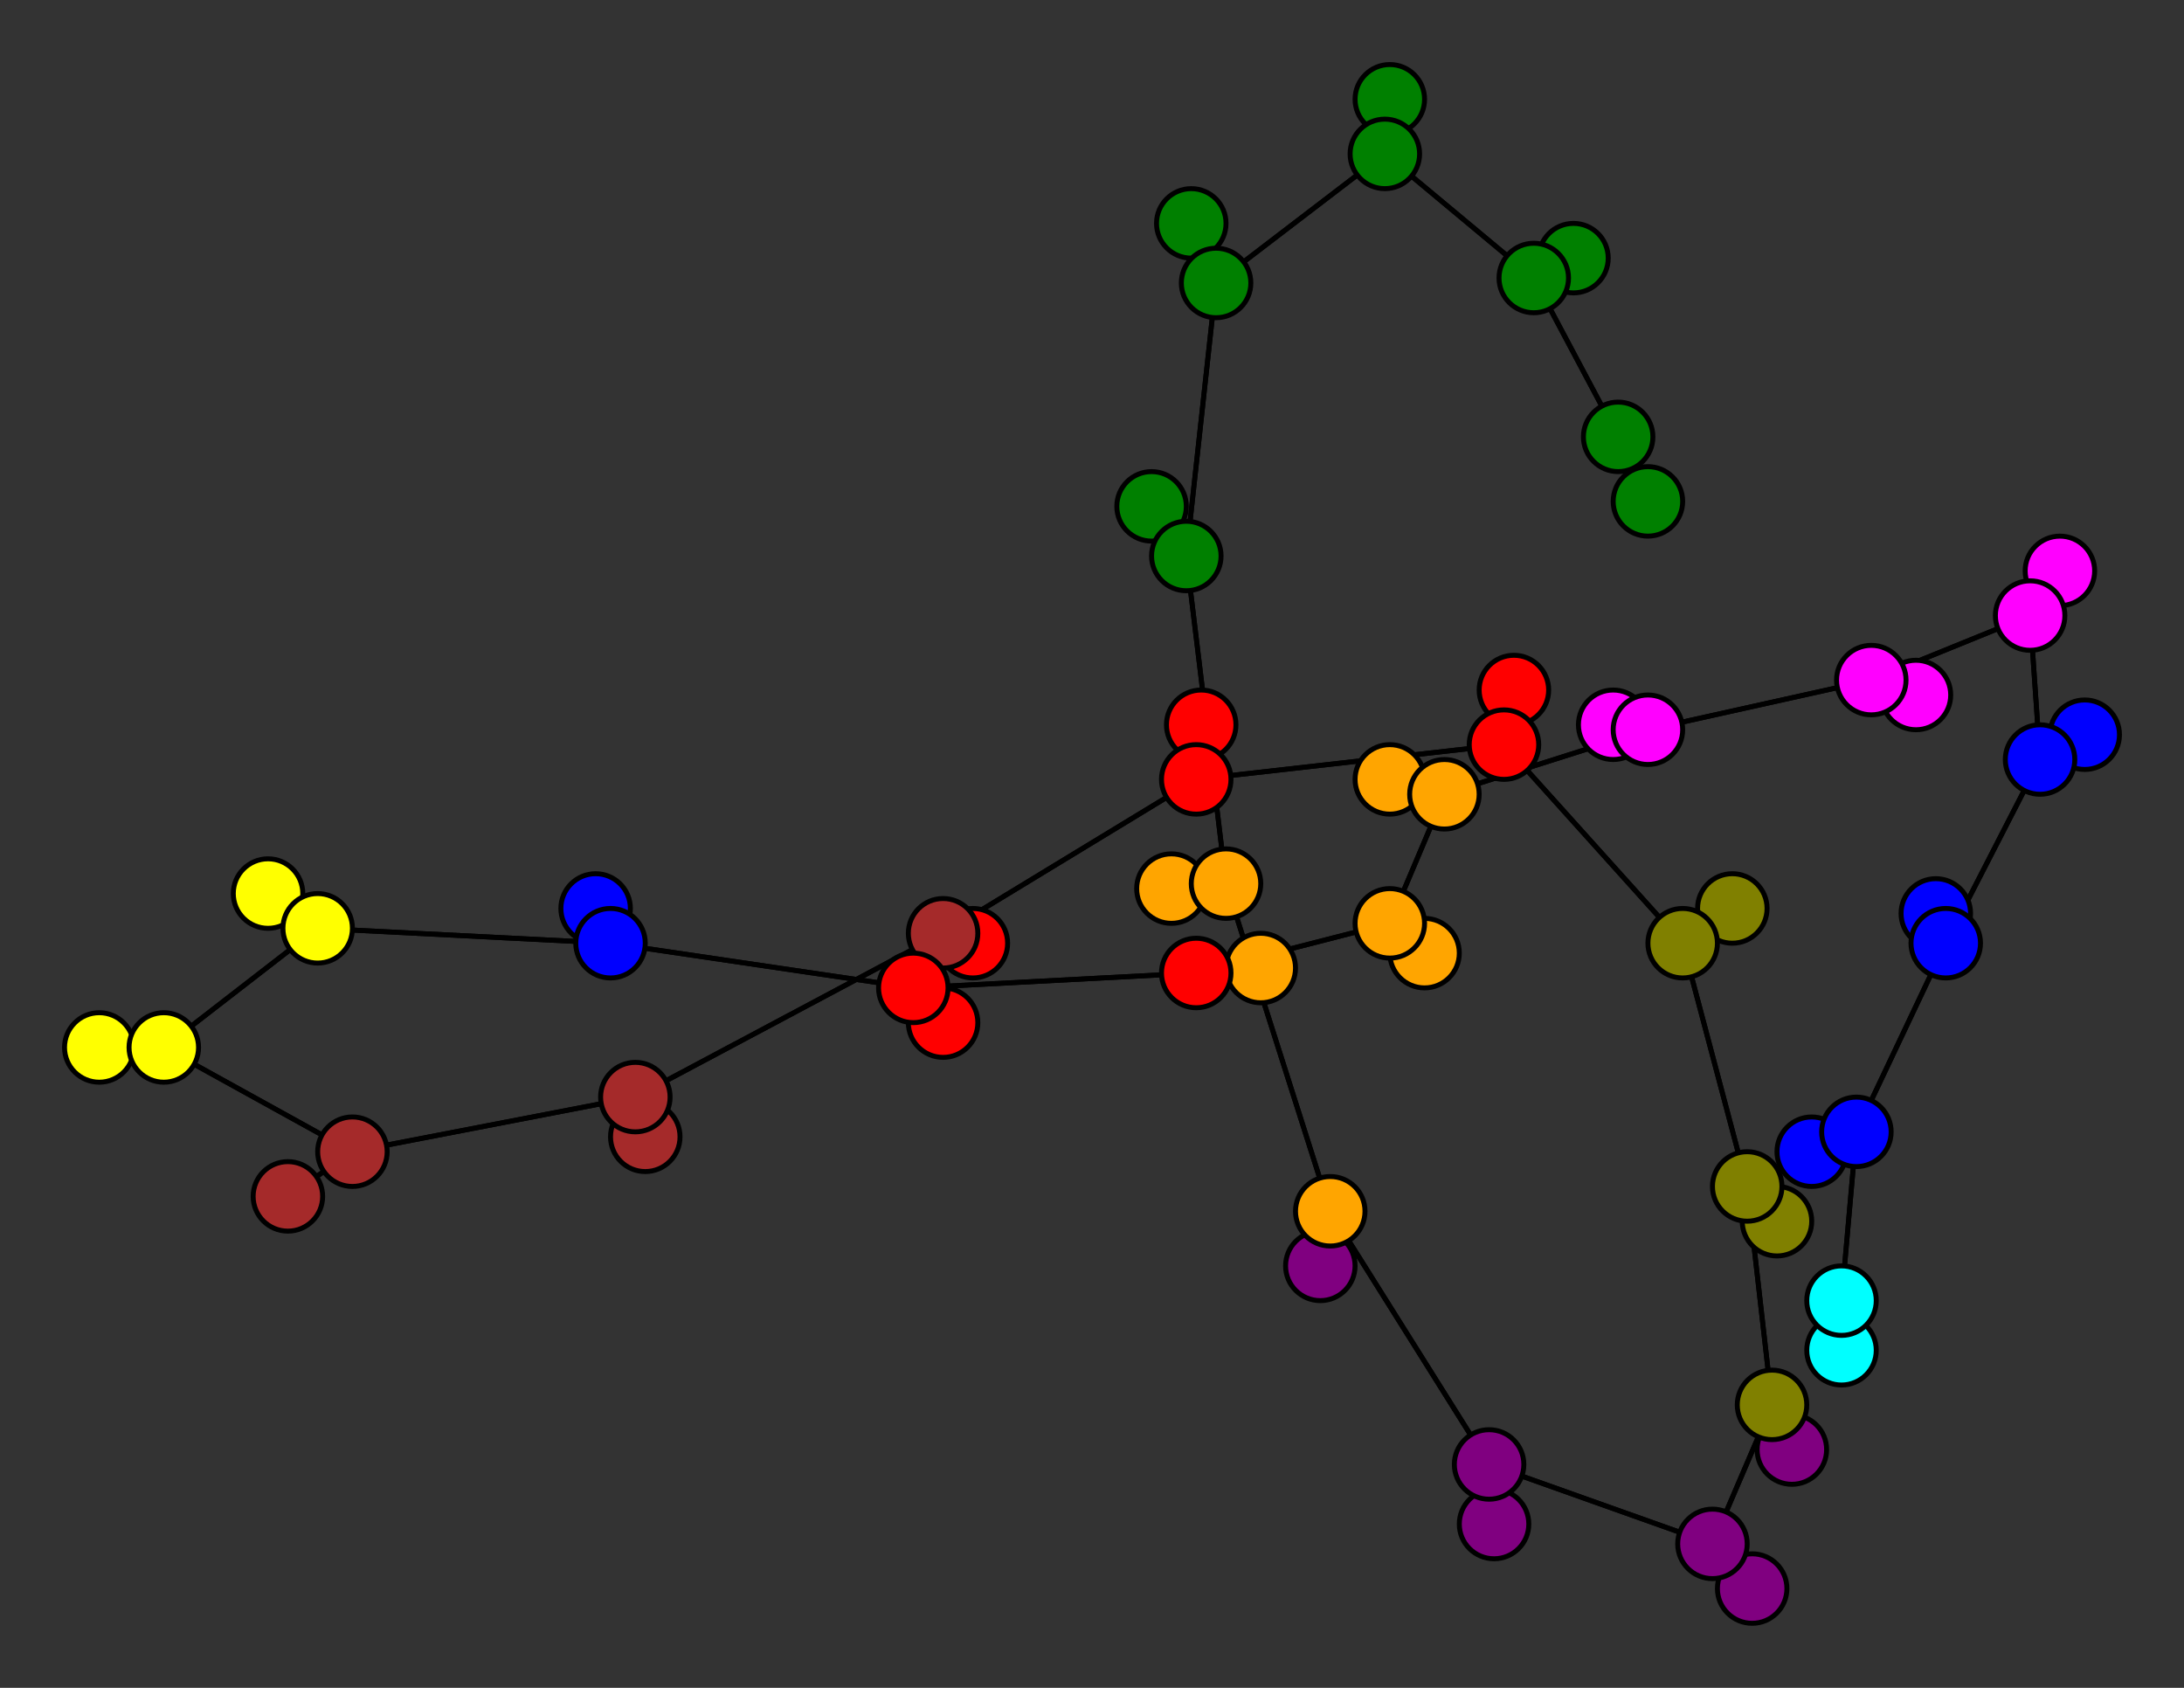<svg width="440" height="340" xmlns="http://www.w3.org/2000/svg">
<rect width="100%" height="100%" fill="#333333" stroke="none"/>
<path stroke-width="1" stroke="black" d="M 332 101 326 88"/>
<path stroke-width="1" stroke="black" d="M 280 186 241 196"/>
<path stroke-width="1" stroke="black" d="M 287 192 280 186"/>
<path stroke-width="1" stroke="black" d="M 241 196 280 186"/>
<path stroke-width="1" stroke="black" d="M 241 196 254 195"/>
<path stroke-width="1" stroke="black" d="M 241 196 184 199"/>
<path stroke-width="1" stroke="black" d="M 254 195 241 196"/>
<path stroke-width="1" stroke="black" d="M 184 199 241 196"/>
<path stroke-width="1" stroke="black" d="M 184 199 190 206"/>
<path stroke-width="1" stroke="black" d="M 184 199 123 190"/>
<path stroke-width="1" stroke="black" d="M 190 206 184 199"/>
<path stroke-width="1" stroke="black" d="M 123 190 184 199"/>
<path stroke-width="1" stroke="black" d="M 123 190 120 183"/>
<path stroke-width="1" stroke="black" d="M 280 186 287 192"/>
<path stroke-width="1" stroke="black" d="M 123 190 64 187"/>
<path stroke-width="1" stroke="black" d="M 64 187 123 190"/>
<path stroke-width="1" stroke="black" d="M 64 187 54 180"/>
<path stroke-width="1" stroke="black" d="M 64 187 33 211"/>
<path stroke-width="1" stroke="black" d="M 54 180 64 187"/>
<path stroke-width="1" stroke="black" d="M 33 211 64 187"/>
<path stroke-width="1" stroke="black" d="M 33 211 20 211"/>
<path stroke-width="1" stroke="black" d="M 33 211 71 232"/>
<path stroke-width="1" stroke="black" d="M 20 211 33 211"/>
<path stroke-width="1" stroke="black" d="M 71 232 33 211"/>
<path stroke-width="1" stroke="black" d="M 71 232 58 241"/>
<path stroke-width="1" stroke="black" d="M 71 232 128 221"/>
<path stroke-width="1" stroke="black" d="M 58 241 71 232"/>
<path stroke-width="1" stroke="black" d="M 120 183 123 190"/>
<path stroke-width="1" stroke="black" d="M 280 186 291 160"/>
<path stroke-width="1" stroke="black" d="M 280 157 291 160"/>
<path stroke-width="1" stroke="black" d="M 291 160 280 186"/>
<path stroke-width="1" stroke="black" d="M 371 272 371 262"/>
<path stroke-width="1" stroke="black" d="M 374 228 371 262"/>
<path stroke-width="1" stroke="black" d="M 374 228 365 232"/>
<path stroke-width="1" stroke="black" d="M 374 228 392 190"/>
<path stroke-width="1" stroke="black" d="M 365 232 374 228"/>
<path stroke-width="1" stroke="black" d="M 392 190 374 228"/>
<path stroke-width="1" stroke="black" d="M 392 190 390 184"/>
<path stroke-width="1" stroke="black" d="M 392 190 411 153"/>
<path stroke-width="1" stroke="black" d="M 390 184 392 190"/>
<path stroke-width="1" stroke="black" d="M 411 153 392 190"/>
<path stroke-width="1" stroke="black" d="M 411 153 420 148"/>
<path stroke-width="1" stroke="black" d="M 411 153 409 124"/>
<path stroke-width="1" stroke="black" d="M 420 148 411 153"/>
<path stroke-width="1" stroke="black" d="M 409 124 411 153"/>
<path stroke-width="1" stroke="black" d="M 409 124 415 115"/>
<path stroke-width="1" stroke="black" d="M 409 124 377 137"/>
<path stroke-width="1" stroke="black" d="M 415 115 409 124"/>
<path stroke-width="1" stroke="black" d="M 377 137 409 124"/>
<path stroke-width="1" stroke="black" d="M 377 137 386 140"/>
<path stroke-width="1" stroke="black" d="M 377 137 332 147"/>
<path stroke-width="1" stroke="black" d="M 386 140 377 137"/>
<path stroke-width="1" stroke="black" d="M 332 147 377 137"/>
<path stroke-width="1" stroke="black" d="M 332 147 325 146"/>
<path stroke-width="1" stroke="black" d="M 332 147 291 160"/>
<path stroke-width="1" stroke="black" d="M 325 146 332 147"/>
<path stroke-width="1" stroke="black" d="M 291 160 332 147"/>
<path stroke-width="1" stroke="black" d="M 291 160 280 157"/>
<path stroke-width="1" stroke="black" d="M 128 221 71 232"/>
<path stroke-width="1" stroke="black" d="M 128 221 130 229"/>
<path stroke-width="1" stroke="black" d="M 128 221 190 188"/>
<path stroke-width="1" stroke="black" d="M 130 229 128 221"/>
<path stroke-width="1" stroke="black" d="M 301 307 300 295"/>
<path stroke-width="1" stroke="black" d="M 268 244 300 295"/>
<path stroke-width="1" stroke="black" d="M 268 244 266 255"/>
<path stroke-width="1" stroke="black" d="M 268 244 247 178"/>
<path stroke-width="1" stroke="black" d="M 266 255 268 244"/>
<path stroke-width="1" stroke="black" d="M 247 178 268 244"/>
<path stroke-width="1" stroke="black" d="M 247 178 236 179"/>
<path stroke-width="1" stroke="black" d="M 247 178 239 112"/>
<path stroke-width="1" stroke="black" d="M 236 179 247 178"/>
<path stroke-width="1" stroke="black" d="M 239 112 247 178"/>
<path stroke-width="1" stroke="black" d="M 239 112 232 102"/>
<path stroke-width="1" stroke="black" d="M 239 112 245 57"/>
<path stroke-width="1" stroke="black" d="M 232 102 239 112"/>
<path stroke-width="1" stroke="black" d="M 245 57 239 112"/>
<path stroke-width="1" stroke="black" d="M 245 57 240 45"/>
<path stroke-width="1" stroke="black" d="M 245 57 279 31"/>
<path stroke-width="1" stroke="black" d="M 240 45 245 57"/>
<path stroke-width="1" stroke="black" d="M 279 31 245 57"/>
<path stroke-width="1" stroke="black" d="M 279 31 280 20"/>
<path stroke-width="1" stroke="black" d="M 279 31 309 56"/>
<path stroke-width="1" stroke="black" d="M 280 20 279 31"/>
<path stroke-width="1" stroke="black" d="M 309 56 279 31"/>
<path stroke-width="1" stroke="black" d="M 309 56 317 52"/>
<path stroke-width="1" stroke="black" d="M 309 56 326 88"/>
<path stroke-width="1" stroke="black" d="M 317 52 309 56"/>
<path stroke-width="1" stroke="black" d="M 326 88 309 56"/>
<path stroke-width="1" stroke="black" d="M 326 88 332 101"/>
<path stroke-width="1" stroke="black" d="M 300 295 268 244"/>
<path stroke-width="1" stroke="black" d="M 371 262 374 228"/>
<path stroke-width="1" stroke="black" d="M 300 295 301 307"/>
<path stroke-width="1" stroke="black" d="M 353 320 345 311"/>
<path stroke-width="1" stroke="black" d="M 190 188 128 221"/>
<path stroke-width="1" stroke="black" d="M 190 188 196 190"/>
<path stroke-width="1" stroke="black" d="M 190 188 241 157"/>
<path stroke-width="1" stroke="black" d="M 196 190 190 188"/>
<path stroke-width="1" stroke="black" d="M 241 157 190 188"/>
<path stroke-width="1" stroke="black" d="M 241 157 242 146"/>
<path stroke-width="1" stroke="black" d="M 241 157 303 150"/>
<path stroke-width="1" stroke="black" d="M 242 146 241 157"/>
<path stroke-width="1" stroke="black" d="M 303 150 241 157"/>
<path stroke-width="1" stroke="black" d="M 303 150 305 139"/>
<path stroke-width="1" stroke="black" d="M 303 150 339 190"/>
<path stroke-width="1" stroke="black" d="M 305 139 303 150"/>
<path stroke-width="1" stroke="black" d="M 339 190 303 150"/>
<path stroke-width="1" stroke="black" d="M 339 190 349 183"/>
<path stroke-width="1" stroke="black" d="M 339 190 352 239"/>
<path stroke-width="1" stroke="black" d="M 349 183 339 190"/>
<path stroke-width="1" stroke="black" d="M 352 239 339 190"/>
<path stroke-width="1" stroke="black" d="M 352 239 358 246"/>
<path stroke-width="1" stroke="black" d="M 352 239 357 283"/>
<path stroke-width="1" stroke="black" d="M 358 246 352 239"/>
<path stroke-width="1" stroke="black" d="M 357 283 352 239"/>
<path stroke-width="1" stroke="black" d="M 357 283 361 292"/>
<path stroke-width="1" stroke="black" d="M 357 283 345 311"/>
<path stroke-width="1" stroke="black" d="M 361 292 357 283"/>
<path stroke-width="1" stroke="black" d="M 345 311 357 283"/>
<path stroke-width="1" stroke="black" d="M 345 311 353 320"/>
<path stroke-width="1" stroke="black" d="M 345 311 300 295"/>
<path stroke-width="1" stroke="black" d="M 300 295 345 311"/>
<path stroke-width="1" stroke="black" d="M 371 262 371 272"/>
<circle cx="332" cy="101" r="7.0" style="fill:green;stroke:black;stroke-width:1.0"/>
<circle cx="326" cy="88" r="7.0" style="fill:green;stroke:black;stroke-width:1.0"/>
<circle cx="317" cy="52" r="7.0" style="fill:green;stroke:black;stroke-width:1.0"/>
<circle cx="309" cy="56" r="7.0" style="fill:green;stroke:black;stroke-width:1.0"/>
<circle cx="280" cy="20" r="7.0" style="fill:green;stroke:black;stroke-width:1.0"/>
<circle cx="279" cy="31" r="7.0" style="fill:green;stroke:black;stroke-width:1.0"/>
<circle cx="240" cy="45" r="7.0" style="fill:green;stroke:black;stroke-width:1.0"/>
<circle cx="245" cy="57" r="7.0" style="fill:green;stroke:black;stroke-width:1.0"/>
<circle cx="232" cy="102" r="7.0" style="fill:green;stroke:black;stroke-width:1.0"/>
<circle cx="239" cy="112" r="7.0" style="fill:green;stroke:black;stroke-width:1.0"/>
<circle cx="236" cy="179" r="7.0" style="fill:orange;stroke:black;stroke-width:1.0"/>
<circle cx="247" cy="178" r="7.0" style="fill:orange;stroke:black;stroke-width:1.0"/>
<circle cx="266" cy="255" r="7.0" style="fill:purple;stroke:black;stroke-width:1.0"/>
<circle cx="268" cy="244" r="7.0" style="fill:orange;stroke:black;stroke-width:1.0"/>
<circle cx="301" cy="307" r="7.0" style="fill:purple;stroke:black;stroke-width:1.0"/>
<circle cx="300" cy="295" r="7.0" style="fill:purple;stroke:black;stroke-width:1.0"/>
<circle cx="353" cy="320" r="7.0" style="fill:purple;stroke:black;stroke-width:1.0"/>
<circle cx="345" cy="311" r="7.0" style="fill:purple;stroke:black;stroke-width:1.0"/>
<circle cx="361" cy="292" r="7.0" style="fill:purple;stroke:black;stroke-width:1.0"/>
<circle cx="357" cy="283" r="7.0" style="fill:olive;stroke:black;stroke-width:1.0"/>
<circle cx="358" cy="246" r="7.0" style="fill:olive;stroke:black;stroke-width:1.0"/>
<circle cx="352" cy="239" r="7.0" style="fill:olive;stroke:black;stroke-width:1.0"/>
<circle cx="349" cy="183" r="7.0" style="fill:olive;stroke:black;stroke-width:1.0"/>
<circle cx="339" cy="190" r="7.0" style="fill:olive;stroke:black;stroke-width:1.0"/>
<circle cx="305" cy="139" r="7.0" style="fill:red;stroke:black;stroke-width:1.0"/>
<circle cx="303" cy="150" r="7.0" style="fill:red;stroke:black;stroke-width:1.0"/>
<circle cx="242" cy="146" r="7.0" style="fill:red;stroke:black;stroke-width:1.0"/>
<circle cx="241" cy="157" r="7.0" style="fill:red;stroke:black;stroke-width:1.0"/>
<circle cx="196" cy="190" r="7.0" style="fill:red;stroke:black;stroke-width:1.0"/>
<circle cx="190" cy="188" r="7.0" style="fill:brown;stroke:black;stroke-width:1.0"/>
<circle cx="130" cy="229" r="7.0" style="fill:brown;stroke:black;stroke-width:1.0"/>
<circle cx="128" cy="221" r="7.0" style="fill:brown;stroke:black;stroke-width:1.0"/>
<circle cx="58" cy="241" r="7.0" style="fill:brown;stroke:black;stroke-width:1.0"/>
<circle cx="71" cy="232" r="7.0" style="fill:brown;stroke:black;stroke-width:1.0"/>
<circle cx="20" cy="211" r="7.0" style="fill:yellow;stroke:black;stroke-width:1.0"/>
<circle cx="33" cy="211" r="7.0" style="fill:yellow;stroke:black;stroke-width:1.0"/>
<circle cx="54" cy="180" r="7.0" style="fill:yellow;stroke:black;stroke-width:1.0"/>
<circle cx="64" cy="187" r="7.0" style="fill:yellow;stroke:black;stroke-width:1.0"/>
<circle cx="120" cy="183" r="7.0" style="fill:blue;stroke:black;stroke-width:1.0"/>
<circle cx="123" cy="190" r="7.0" style="fill:blue;stroke:black;stroke-width:1.0"/>
<circle cx="190" cy="206" r="7.0" style="fill:red;stroke:black;stroke-width:1.0"/>
<circle cx="184" cy="199" r="7.0" style="fill:red;stroke:black;stroke-width:1.0"/>
<circle cx="254" cy="195" r="7.0" style="fill:orange;stroke:black;stroke-width:1.0"/>
<circle cx="241" cy="196" r="7.0" style="fill:red;stroke:black;stroke-width:1.0"/>
<circle cx="287" cy="192" r="7.0" style="fill:orange;stroke:black;stroke-width:1.0"/>
<circle cx="280" cy="186" r="7.0" style="fill:orange;stroke:black;stroke-width:1.0"/>
<circle cx="280" cy="157" r="7.0" style="fill:orange;stroke:black;stroke-width:1.0"/>
<circle cx="291" cy="160" r="7.0" style="fill:orange;stroke:black;stroke-width:1.0"/>
<circle cx="325" cy="146" r="7.0" style="fill:fuchsia;stroke:black;stroke-width:1.0"/>
<circle cx="332" cy="147" r="7.0" style="fill:fuchsia;stroke:black;stroke-width:1.0"/>
<circle cx="386" cy="140" r="7.0" style="fill:fuchsia;stroke:black;stroke-width:1.0"/>
<circle cx="377" cy="137" r="7.0" style="fill:fuchsia;stroke:black;stroke-width:1.0"/>
<circle cx="415" cy="115" r="7.0" style="fill:fuchsia;stroke:black;stroke-width:1.0"/>
<circle cx="409" cy="124" r="7.0" style="fill:fuchsia;stroke:black;stroke-width:1.0"/>
<circle cx="420" cy="148" r="7.0" style="fill:blue;stroke:black;stroke-width:1.0"/>
<circle cx="411" cy="153" r="7.0" style="fill:blue;stroke:black;stroke-width:1.0"/>
<circle cx="390" cy="184" r="7.0" style="fill:blue;stroke:black;stroke-width:1.0"/>
<circle cx="392" cy="190" r="7.0" style="fill:blue;stroke:black;stroke-width:1.0"/>
<circle cx="365" cy="232" r="7.0" style="fill:blue;stroke:black;stroke-width:1.0"/>
<circle cx="374" cy="228" r="7.0" style="fill:blue;stroke:black;stroke-width:1.0"/>
<circle cx="371" cy="272" r="7.0" style="fill:aqua;stroke:black;stroke-width:1.0"/>
<circle cx="371" cy="262" r="7.0" style="fill:aqua;stroke:black;stroke-width:1.0"/>
</svg>
